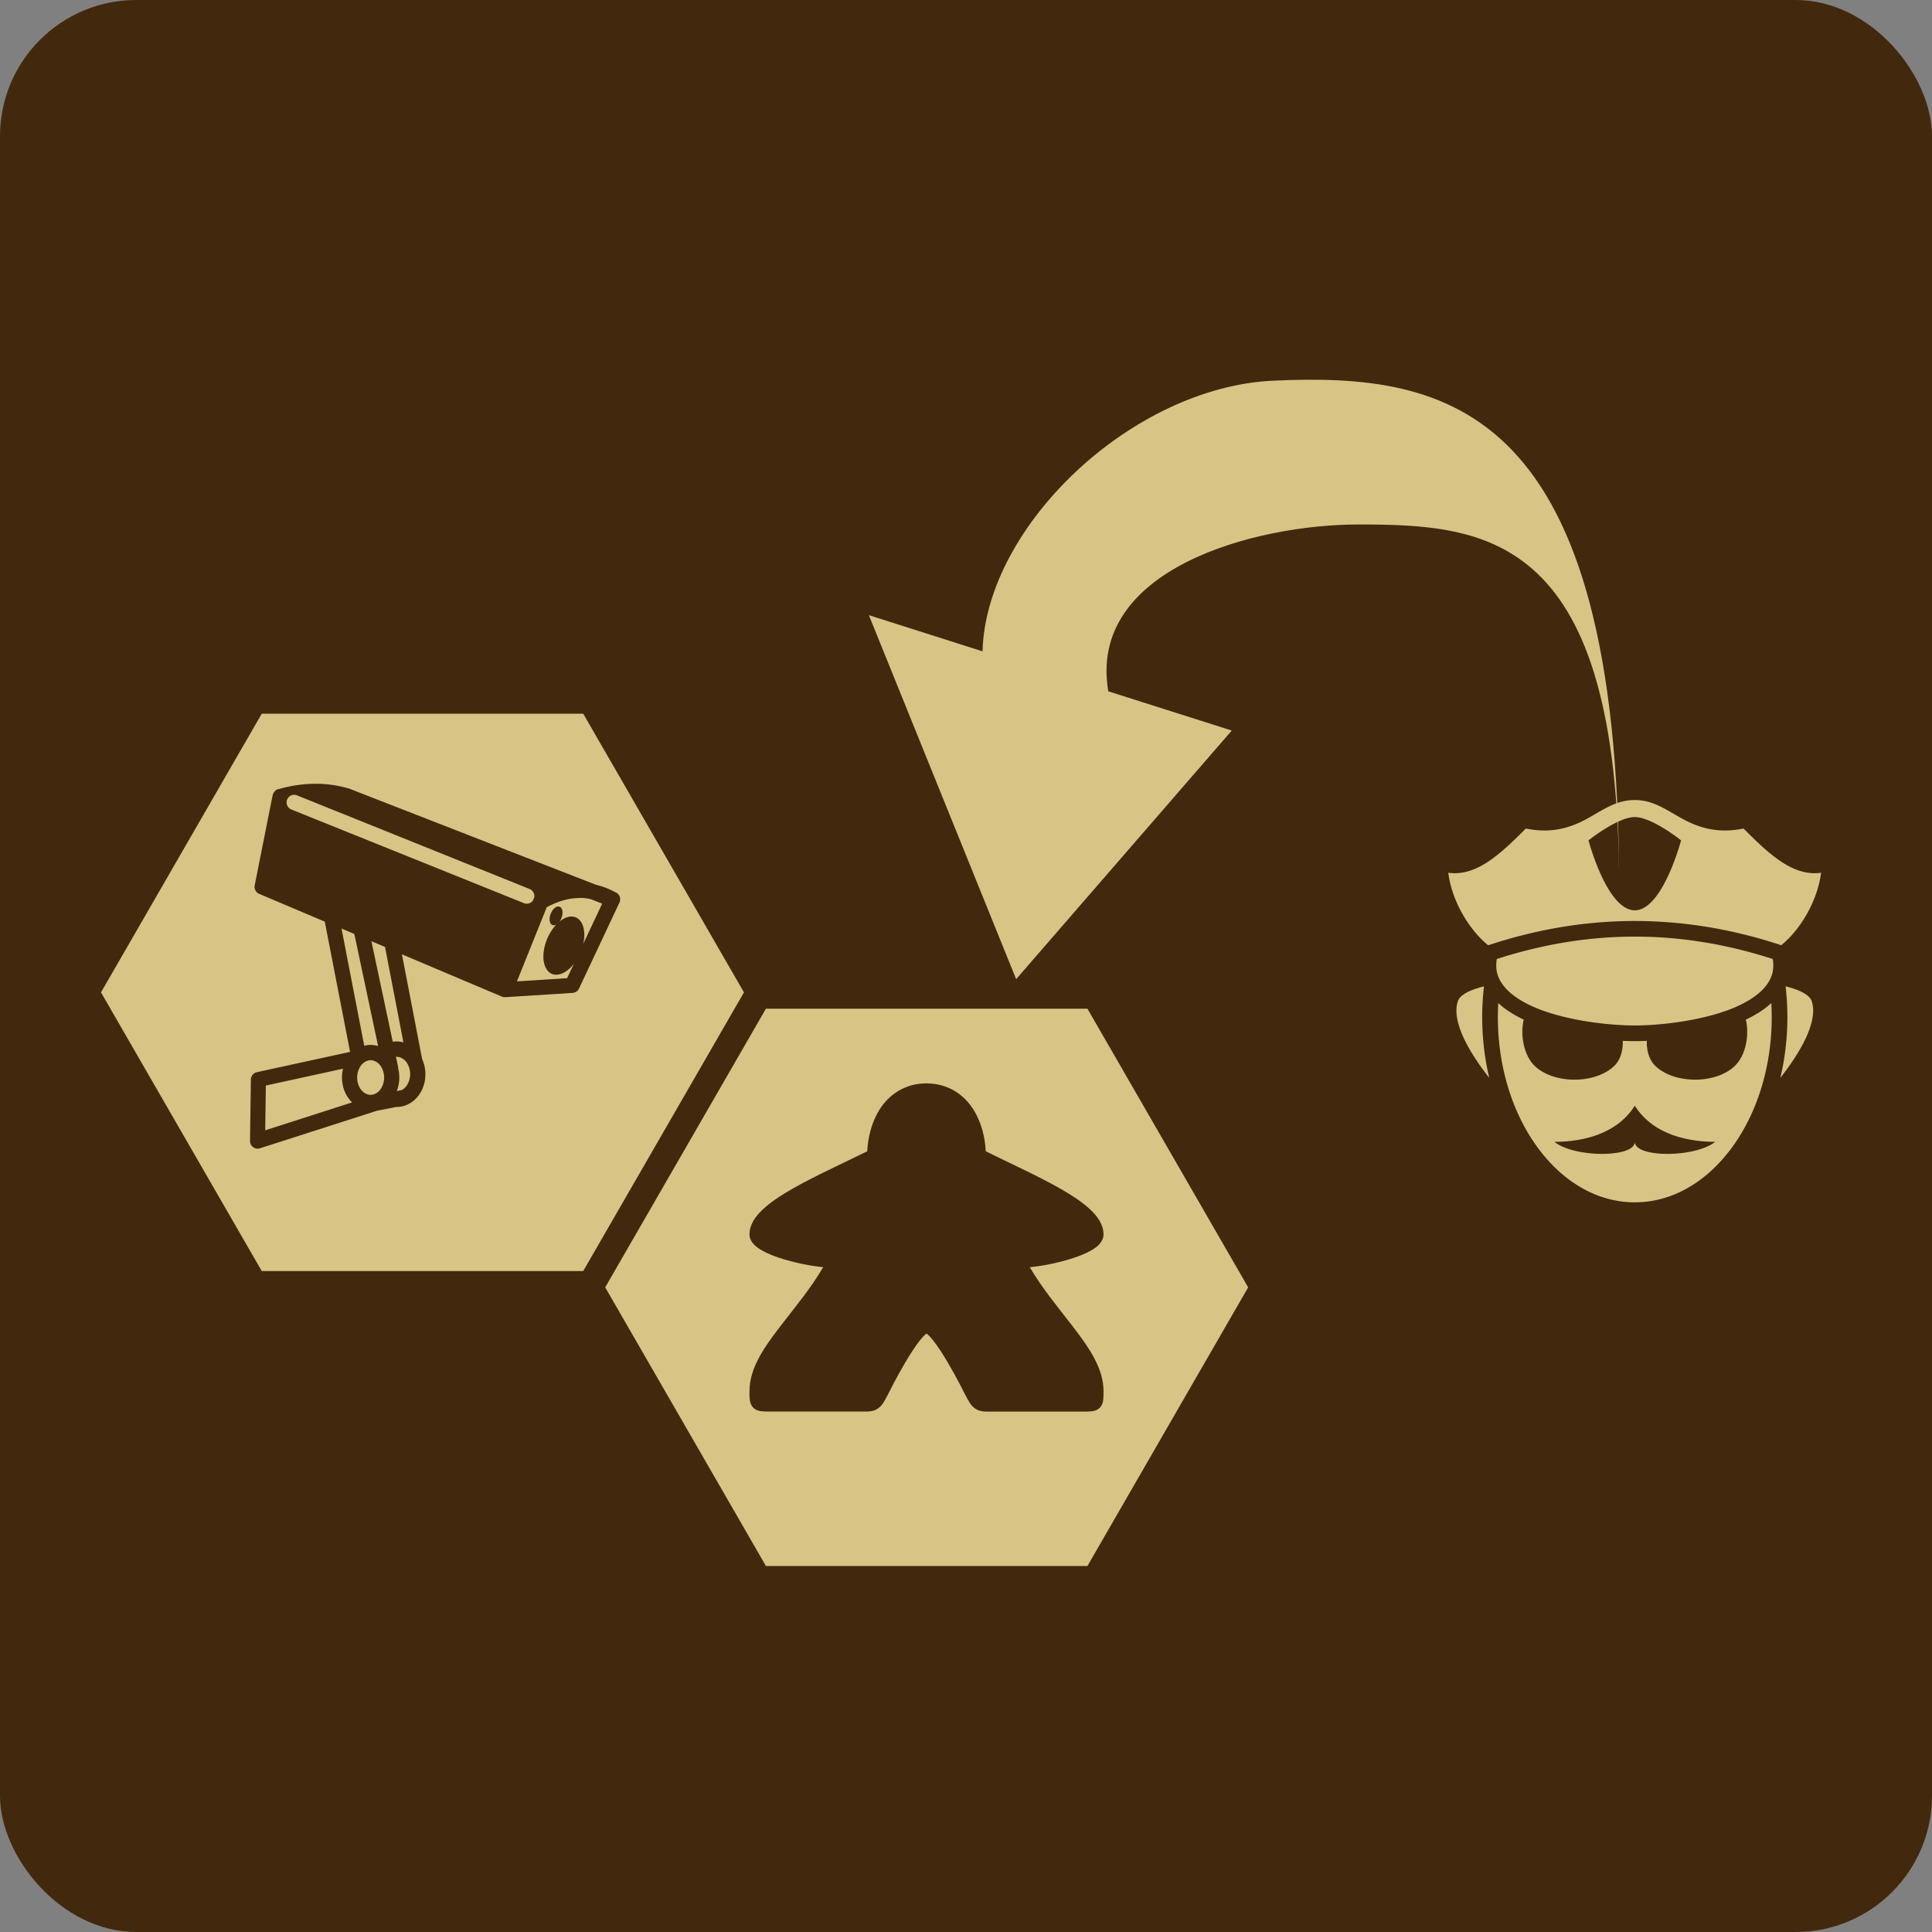 <?xml version="1.0" encoding="UTF-8" standalone="no"?>
<!-- Created with Inkscape (http://www.inkscape.org/) -->

<svg
   xmlns:dc="http://purl.org/dc/elements/1.1/"
   xmlns:cc="http://creativecommons.org/ns#"
   xmlns:rdf="http://www.w3.org/1999/02/22-rdf-syntax-ns#"
   xmlns:svg="http://www.w3.org/2000/svg"
   xmlns="http://www.w3.org/2000/svg"
   xmlns:sodipodi="http://sodipodi.sourceforge.net/DTD/sodipodi-0.dtd"
   xmlns:inkscape="http://www.inkscape.org/namespaces/inkscape"
   width="75"
   height="75"
   viewBox="0 0 75 75"
   id="svg5199"
   version="1.1"
   inkscape:version="0.91 r13725"
   sodipodi:docname="figure_alerts_hey_you.svg">
  <rect x="0" y="0" width="75" height="75" fill="#808080" stroke="none"/>
  <defs
     id="defs5201" />
  <sodipodi:namedview
     id="base"
     pagecolor="#ffffff"
     bordercolor="#666666"
     borderopacity="1.0"
     inkscape:pageopacity="0.0"
     inkscape:pageshadow="2"
     inkscape:zoom="1.979899"
     inkscape:cx="-2.7789355"
     inkscape:cy="14.574889"
     inkscape:document-units="px"
     inkscape:current-layer="layer1"
     showgrid="false"
     units="px"
     borderlayer="true"
     inkscape:window-width="1280"
     inkscape:window-height="961"
     inkscape:window-x="1912"
     inkscape:window-y="-8"
     inkscape:window-maximized="1" />
  <g
     inkscape:label="Layer 1"
     inkscape:groupmode="layer"
     id="layer1"
     transform="translate(0,-977.362)">
    <rect
       ry="5.291"
       y="977.362"
       x="6.3343717e-009"
       height="75"
       width="75"
       id="rect5149"
       style="fill:#42290d;fill-opacity:1;stroke:none;stroke-width:1.742;stroke-miterlimit:4;stroke-dasharray:none;stroke-opacity:1" />
    <g
       id="g4161"
       transform="translate(0,11.102)">
      <path
         sodipodi:type="star"
         style="font-style:normal;font-weight:normal;font-size:medium;line-height:125%;font-family:sans-serif;letter-spacing:0px;word-spacing:0px;fill:#d8c586;fill-opacity:1;stroke:none;stroke-width:0.118;stroke-linecap:butt;stroke-linejoin:round;stroke-miterlimit:4;stroke-dasharray:none;stroke-dashoffset:0;stroke-opacity:1"
         id="path5084"
         sodipodi:sides="6"
         sodipodi:cx="389.90088"
         sodipodi:cy="1102.7913"
         sodipodi:r1="11.162703"
         sodipodi:r2="9.6671848"
         sodipodi:arg1="-1.0471976"
         sodipodi:arg2="-0.52359878"
         inkscape:flatsided="true"
         inkscape:rounded="0"
         inkscape:randomized="0"
         d="m 395.482,1093.124 5.581,9.667 -5.581,9.667 -11.163,0 -5.581,-9.667 5.581,-9.667 z"
         transform="matrix(1.118,0,0,1.119,-419.508,-229.239)" />
      <path
         style="fill:#ffffff;stroke:none;stroke-opacity:1"
         inkscape:connector-curvature="0"
         d="m 35.967,1008.316 c -0.855,0 -1.47,0.453 -1.825,1.021 -0.318,0.508 -0.45,1.098 -0.476,1.615 -0.969,0.479 -2.043,0.963 -2.908,1.458 -0.453,0.259 -0.849,0.52 -1.146,0.8 -0.298,0.28 -0.517,0.596 -0.517,0.968 0,0.159 0.077,0.288 0.164,0.382 0.087,0.095 0.192,0.168 0.311,0.237 0.238,0.137 0.538,0.252 0.868,0.351 0.49,0.147 1.039,0.257 1.517,0.303 -0.475,0.819 -1.107,1.571 -1.661,2.292 -0.64,0.833 -1.199,1.632 -1.199,2.519 0,0.127 -0.003,0.226 0.01,0.325 0.011,0.1 0.04,0.223 0.14,0.322 0.1,0.098 0.222,0.125 0.322,0.136 0.1,0.011 0.2,0.011 0.329,0.011 l 3.532,0 c 0.256,0 0.444,0.016 0.637,-0.108 0.193,-0.124 0.264,-0.294 0.401,-0.547 l 0.003,0 0.003,-0.011 c 0,0 0.308,-0.626 0.675,-1.248 0.184,-0.311 0.383,-0.62 0.557,-0.84 0.087,-0.11 0.168,-0.197 0.226,-0.246 0.018,-0.014 0.026,-0.018 0.037,-0.025 0.011,0.011 0.02,0.011 0.037,0.025 0.058,0.049 0.14,0.136 0.226,0.246 0.173,0.219 0.373,0.529 0.557,0.84 0.367,0.622 0.675,1.248 0.675,1.248 l 0.003,0.011 0.003,0 c 0.138,0.254 0.207,0.422 0.399,0.547 0.192,0.124 0.379,0.11 0.632,0.11 l 3.548,0 c 0.127,0 0.225,0 0.324,-0.011 0.099,-0.011 0.222,-0.038 0.32,-0.137 0.099,-0.1 0.126,-0.222 0.137,-0.321 0.011,-0.098 0.01,-0.198 0.01,-0.325 0,-0.887 -0.559,-1.686 -1.199,-2.519 -0.554,-0.721 -1.186,-1.473 -1.661,-2.292 0.477,-0.047 1.027,-0.156 1.517,-0.303 0.33,-0.1 0.63,-0.214 0.868,-0.351 0.119,-0.068 0.224,-0.142 0.311,-0.237 0.087,-0.095 0.164,-0.224 0.164,-0.383 0,-0.372 -0.22,-0.688 -0.517,-0.968 -0.298,-0.28 -0.693,-0.541 -1.146,-0.8 -0.865,-0.494 -1.938,-0.978 -2.908,-1.458 -0.026,-0.517 -0.158,-1.107 -0.476,-1.615 -0.355,-0.569 -0.97,-1.021 -1.825,-1.021 z"
         id="path5086" />
      <path
         transform="matrix(1.118,0,0,1.119,-419.508,-229.239)"
         sodipodi:type="star"
         style="font-style:normal;font-weight:normal;font-size:medium;line-height:125%;font-family:sans-serif;letter-spacing:0px;word-spacing:0px;fill:#d8c586;fill-opacity:1;stroke:none;stroke-width:0.118;stroke-linecap:butt;stroke-linejoin:round;stroke-miterlimit:4;stroke-dasharray:none;stroke-dashoffset:0;stroke-opacity:1"
         id="path5092"
         sodipodi:sides="6"
         sodipodi:cx="407.40814"
         sodipodi:cy="1113.0243"
         sodipodi:r1="11.162703"
         sodipodi:r2="9.6671848"
         sodipodi:arg1="-1.0471976"
         sodipodi:arg2="-0.52359878"
         inkscape:flatsided="true"
         inkscape:rounded="0"
         inkscape:randomized="0"
         d="m 412.989,1103.357 5.581,9.667 -5.581,9.667 -11.163,0 -5.581,-9.667 5.581,-9.667 z" />
      <path
         id="path5096"
         d="m 35.967,1008.316 c -0.855,0 -1.47,0.453 -1.825,1.021 -0.318,0.508 -0.45,1.098 -0.476,1.615 -0.969,0.479 -2.043,0.963 -2.908,1.458 -0.453,0.259 -0.849,0.52 -1.146,0.8 -0.298,0.28 -0.517,0.596 -0.517,0.968 0,0.159 0.077,0.288 0.164,0.382 0.087,0.095 0.192,0.168 0.311,0.237 0.238,0.137 0.538,0.252 0.868,0.351 0.49,0.147 1.039,0.257 1.517,0.303 -0.475,0.819 -1.107,1.571 -1.661,2.292 -0.64,0.833 -1.199,1.632 -1.199,2.519 0,0.127 -0.003,0.226 0.01,0.325 0.011,0.1 0.04,0.223 0.14,0.322 0.1,0.098 0.222,0.125 0.322,0.136 0.1,0.011 0.2,0.011 0.329,0.011 l 3.532,0 c 0.256,0 0.444,0.016 0.637,-0.108 0.193,-0.124 0.264,-0.294 0.401,-0.547 l 0.003,0 0.003,-0.011 c 0,0 0.308,-0.626 0.675,-1.248 0.184,-0.311 0.383,-0.62 0.557,-0.84 0.087,-0.11 0.168,-0.197 0.226,-0.246 0.018,-0.014 0.026,-0.018 0.037,-0.025 0.011,0.011 0.02,0.011 0.037,0.025 0.058,0.049 0.14,0.136 0.226,0.246 0.173,0.219 0.373,0.529 0.557,0.84 0.367,0.622 0.675,1.248 0.675,1.248 l 0.003,0.011 0.003,0 c 0.138,0.254 0.207,0.422 0.399,0.547 0.192,0.124 0.379,0.11 0.632,0.11 l 3.548,0 c 0.127,0 0.225,0 0.324,-0.011 0.099,-0.011 0.222,-0.038 0.32,-0.137 0.099,-0.1 0.126,-0.222 0.137,-0.321 0.011,-0.098 0.01,-0.198 0.01,-0.325 0,-0.887 -0.559,-1.686 -1.199,-2.519 -0.554,-0.721 -1.186,-1.473 -1.661,-2.292 0.477,-0.047 1.027,-0.156 1.517,-0.303 0.33,-0.1 0.63,-0.214 0.868,-0.351 0.119,-0.068 0.224,-0.142 0.311,-0.237 0.087,-0.095 0.164,-0.224 0.164,-0.383 0,-0.372 -0.22,-0.688 -0.517,-0.968 -0.298,-0.28 -0.693,-0.541 -1.146,-0.8 -0.865,-0.494 -1.938,-0.978 -2.908,-1.458 -0.026,-0.517 -0.158,-1.107 -0.476,-1.615 -0.355,-0.569 -0.97,-1.021 -1.825,-1.021 z"
         inkscape:connector-curvature="0"
         style="fill:#42290d;fill-opacity:1;stroke:none;stroke-opacity:1" />
      <path
         sodipodi:nodetypes="scccccscs"
         inkscape:connector-curvature="0"
         d="m 49.425,981.038 c -5.477,0.251 -11.154,5.638 -11.283,10.507 l -4.412,-1.404 5.717,14.13 8.37,-9.651 -4.793,-1.523 c -0.811,-4.747 5.681,-6.477 9.707,-6.477 5.025,0 10.124,0.379 10.124,14.074 9.8e-5,-18.68 -6.589,-19.97 -13.43,-19.656 z"
         id="path5102"
         style="fill:#d8c586;fill-opacity:1;stroke:none;stroke-width:1;stroke-opacity:1" />
      <g
         style="fill:#d8c586;fill-opacity:1"
         transform="matrix(0.334,0,0,0.334,52.577,664.943)"
         id="g5104"
         inkscape:label="Layer 1">
        <path
           id="path5106"
           d="m 32.58,995.134 c 2.125,0 3.535,1.061 5.426,2.111 1.793,0.996 4.046,1.85 7.224,1.201 1.508,1.508 3.041,3.016 4.675,4.037 1.337,0.836 2.84,1.334 4.339,1.098 -0.43,3.384 -2.485,6.693 -4.633,8.426 -5.664,-1.877 -11.343,-2.816 -17.021,-2.816 -5.684,0 -11.367,0.941 -17.037,2.821 -2.15,-1.731 -4.208,-5.044 -4.639,-8.431 1.499,0.235 3.001,-0.263 4.339,-1.098 1.634,-1.021 3.166,-2.529 4.675,-4.037 3.178,0.649 5.432,-0.205 7.224,-1.201 1.892,-1.051 3.302,-2.111 5.427,-2.111 z m 0.011,1.977 c -2.005,0 -5.38,2.709 -5.38,2.709 0,0 2.147,8.129 5.38,8.129 3.233,0 5.38,-8.129 5.38,-8.129 0,0 -3.375,-2.709 -5.38,-2.709 z m 0,13.895 c 5.341,0 10.683,0.873 16.038,2.604 0.221,1.363 -0.153,2.376 -0.956,3.312 -0.896,1.045 -2.401,1.933 -4.185,2.601 -3.568,1.337 -8.194,1.811 -10.897,1.811 -2.703,0 -7.329,-0.473 -10.897,-1.811 -1.784,-0.668 -3.288,-1.556 -4.185,-2.601 -0.803,-0.937 -1.177,-1.949 -0.956,-3.312 5.355,-1.731 10.696,-2.604 16.038,-2.604 z m 17.528,5.782 c 0.994,0.241 2.725,0.787 3.036,1.72 0.85,2.55 -1.712,6.455 -3.65,8.919 0.534,-2.227 0.822,-4.595 0.822,-7.051 0,-1.22 -0.071,-2.418 -0.208,-3.588 z m -35.055,0 a 30.95,30.95 0 0 0 -0.208,3.588 c 0,2.456 0.288,4.824 0.822,7.051 -1.938,-2.464 -4.5,-6.37 -3.65,-8.919 0.311,-0.933 2.042,-1.478 3.036,-1.72 z m 33.393,1.94 c 0.031,0.544 0.048,1.093 0.048,1.648 0,6.008 -1.834,11.429 -4.746,15.31 -2.911,3.88 -6.85,6.204 -11.169,6.204 -4.318,0 -8.257,-2.324 -11.168,-6.204 -2.911,-3.88 -4.745,-9.302 -4.745,-15.309 0,-0.555 0.017,-1.104 0.048,-1.649 0.83,0.775 1.843,1.403 2.958,1.925 -0.432,1.842 0.027,4.132 1.224,5.329 2.203,2.202 7.144,2.202 9.347,0 0.682,-0.682 0.975,-1.769 0.936,-2.86 0.499,0.022 0.971,0.033 1.4,0.033 0.429,0 0.901,-0.012 1.4,-0.033 -0.039,1.091 0.254,2.178 0.937,2.86 2.203,2.202 7.144,2.202 9.347,0 1.197,-1.197 1.656,-3.487 1.224,-5.329 1.115,-0.522 2.129,-1.151 2.958,-1.926 z m -15.866,11.926 c -2.337,3.737 -7.01,4.204 -9.347,4.204 2.337,1.869 9.347,1.869 9.347,0 0,1.869 7.01,1.869 9.347,0 -2.337,0 -7.01,-0.467 -9.347,-4.204 z"
           style="fill:#d8c586;fill-opacity:1"
           inkscape:connector-curvature="0" />
      </g>
      <path
         d="m 12.237,996.687 c -0.46,-1.8e-4 -0.944,0.067 -1.454,0.216 a 0.295,0.296 0 0 0 -0.004,0 0.295,0.296 0 0 0 -0.015,0 0.295,0.296 0 0 0 -0.012,0 0.295,0.296 0 0 0 -0.015,0.01 0.295,0.296 0 0 0 -0.012,0.011 0.295,0.296 0 0 0 -0.014,0.011 0.295,0.296 0 0 0 -0.011,0.01 0.295,0.296 0 0 0 -0.013,0.011 0.295,0.296 0 0 0 -0.009,0.01 0.295,0.296 0 0 0 -0.012,0.011 0.295,0.296 0 0 0 -0.009,0.011 0.295,0.296 0 0 0 -0.011,0.013 0.295,0.296 0 0 0 -0.007,0.01 0.295,0.296 0 0 0 -0.011,0.015 0.295,0.296 0 0 0 -0.006,0.011 0.295,0.296 0 0 0 -0.008,0.015 0.295,0.296 0 0 0 -0.006,0.011 0.295,0.296 0 0 0 -0.007,0.015 0.295,0.296 0 0 0 -0.005,0.012 0.295,0.296 0 0 0 -0.005,0.016 0.295,0.296 0 0 0 -0.004,0.012 0.295,0.296 0 0 0 -0.005,0.021 l -0.695,3.49 a 0.295,0.296 0 0 0 0.175,0.331 l 2.546,1.078 0.982,5.055 -3.618,0.789 a 0.295,0.296 0 0 0 -0.233,0.285 l -0.033,2.384 a 0.295,0.296 0 0 0 0.384,0.286 l 4.547,-1.459 0.749,-0.146 c 0.005,0 0.011,0 0.016,0 0.309,0 0.6,-0.148 0.803,-0.389 0.203,-0.241 0.309,-0.555 0.309,-0.878 l 0,0 c 1.54e-4,-0.205 -0.043,-0.407 -0.126,-0.588 l -0.785,-4.071 3.905,1.653 a 0.295,0.296 0 0 0 0.005,0 0.295,0.296 0 0 0 0.017,0.01 0.295,0.296 0 0 0 0.011,0 0.295,0.296 0 0 0 0.017,0 0.295,0.296 0 0 0 0.013,0 0.295,0.296 0 0 0 0.015,0 0.295,0.296 0 0 0 0.015,0 0.295,0.296 0 0 0 0.013,0 0.295,0.296 0 0 0 0.017,2e-4 0.295,0.296 0 0 0 0.011,0 l 2.589,-0.165 a 0.295,0.296 0 0 0 0.247,-0.17 l 1.568,-3.334 2.53e-4,0 a 0.295,0.296 0 0 0 0,-1e-4 0.295,0.296 0 0 0 7.6e-4,0 0.295,0.296 0 0 0 -0.171,-0.409 c -0.242,-0.133 -0.491,-0.226 -0.744,-0.285 l -9.558,-3.725 a 0.295,0.296 0 0 0 -0.025,-0.01 c -0.413,-0.12 -0.85,-0.187 -1.31,-0.187 z m -0.818,0.428 a 0.295,0.296 0 0 1 0.114,0.023 l 9.026,3.633 a 0.295,0.296 0 0 1 0.179,0.336 0.295,0.296 0 0 0 -0.022,0.046 l -0.026,0.064 a 0.295,0.296 0 0 1 -0.35,0.103 l -9.026,-3.634 a 0.295,0.296 0 0 1 0.105,-0.572 z m 11.093,4.002 c 0.137,0 0.272,0.016 0.406,0.044 l 0.458,0.178 -0.735,1.562 c 0.028,-0.126 0.043,-0.252 0.042,-0.369 -0.003,-0.272 -0.091,-0.497 -0.244,-0.61 -0.152,-0.113 -0.363,-0.109 -0.57,0.011 -0.051,0.029 -0.103,0.064 -0.152,0.106 0.019,-0.025 0.037,-0.053 0.052,-0.084 0.044,-0.087 0.07,-0.186 0.069,-0.274 -7.6e-4,-0.089 -0.029,-0.164 -0.08,-0.202 -0.025,-0.019 -0.054,-0.029 -0.085,-0.028 -0.031,0 -0.065,0.01 -0.098,0.029 -0.066,0.038 -0.127,0.11 -0.171,0.196 -0.044,0.087 -0.07,0.185 -0.069,0.274 7.61e-4,0.089 0.029,0.164 0.079,0.202 0.05,0.039 0.118,0.037 0.183,0 -0.106,0.111 -0.203,0.246 -0.282,0.397 -0.143,0.272 -0.224,0.586 -0.221,0.858 0.003,0.272 0.093,0.498 0.245,0.611 0.152,0.113 0.361,0.107 0.568,-0.011 0.13,-0.072 0.257,-0.188 0.37,-0.33 l -0.261,0.555 -1.948,0.125 1.157,-2.88 c 0.454,-0.241 0.878,-0.359 1.287,-0.355 z m -9.254,1.189 0.497,0.211 0.923,4.351 c -0.093,-0.028 -0.191,-0.044 -0.29,-0.044 -0.085,0 -0.168,0.011 -0.248,0.032 l -0.882,-4.55 z m 1.16,0.491 0.528,0.224 0.714,3.704 c -0.085,-0.024 -0.173,-0.036 -0.262,-0.036 -0.051,0 -0.101,0 -0.151,0.012 l -0.829,-3.904 z m 0.98,4.487 c 0.12,0 0.256,0.062 0.356,0.18 0.1,0.118 0.169,0.308 0.168,0.492 2.53e-4,0.184 -0.069,0.374 -0.168,0.492 -0.047,0.056 -0.103,0.099 -0.161,0.129 l -0.191,0.038 c 0.065,-0.165 0.099,-0.343 0.099,-0.525 l 0,0 c 1.34e-4,-0.118 -0.014,-0.234 -0.042,-0.346 a 0.295,0.296 0 0 0 -0.006,-0.07 l -0.082,-0.388 c 0.008,0 0.018,0 0.027,0 z m -1.01,0.134 c 0.12,0 0.256,0.062 0.356,0.18 0.1,0.118 0.169,0.308 0.168,0.492 2.53e-4,0.184 -0.069,0.374 -0.168,0.492 -0.1,0.118 -0.236,0.18 -0.356,0.18 -0.12,0 -0.256,-0.062 -0.355,-0.18 -0.1,-0.118 -0.169,-0.308 -0.169,-0.492 -2.54e-4,-0.184 0.069,-0.374 0.169,-0.492 0.1,-0.118 0.235,-0.18 0.355,-0.18 z m -1.071,0.33 c -0.027,0.111 -0.041,0.226 -0.041,0.342 l 0,0 c -2.53e-4,0.323 0.106,0.637 0.309,0.878 0.026,0.031 0.053,0.06 0.082,0.088 l -3.371,1.082 0.024,-1.737 2.996,-0.654 z"
         id="path5110"
         inkscape:connector-curvature="0"
         style="fill:#42290d;fill-opacity:1;stroke-linecap:round;stroke-linejoin:round" />
    </g>
  </g>
</svg>

